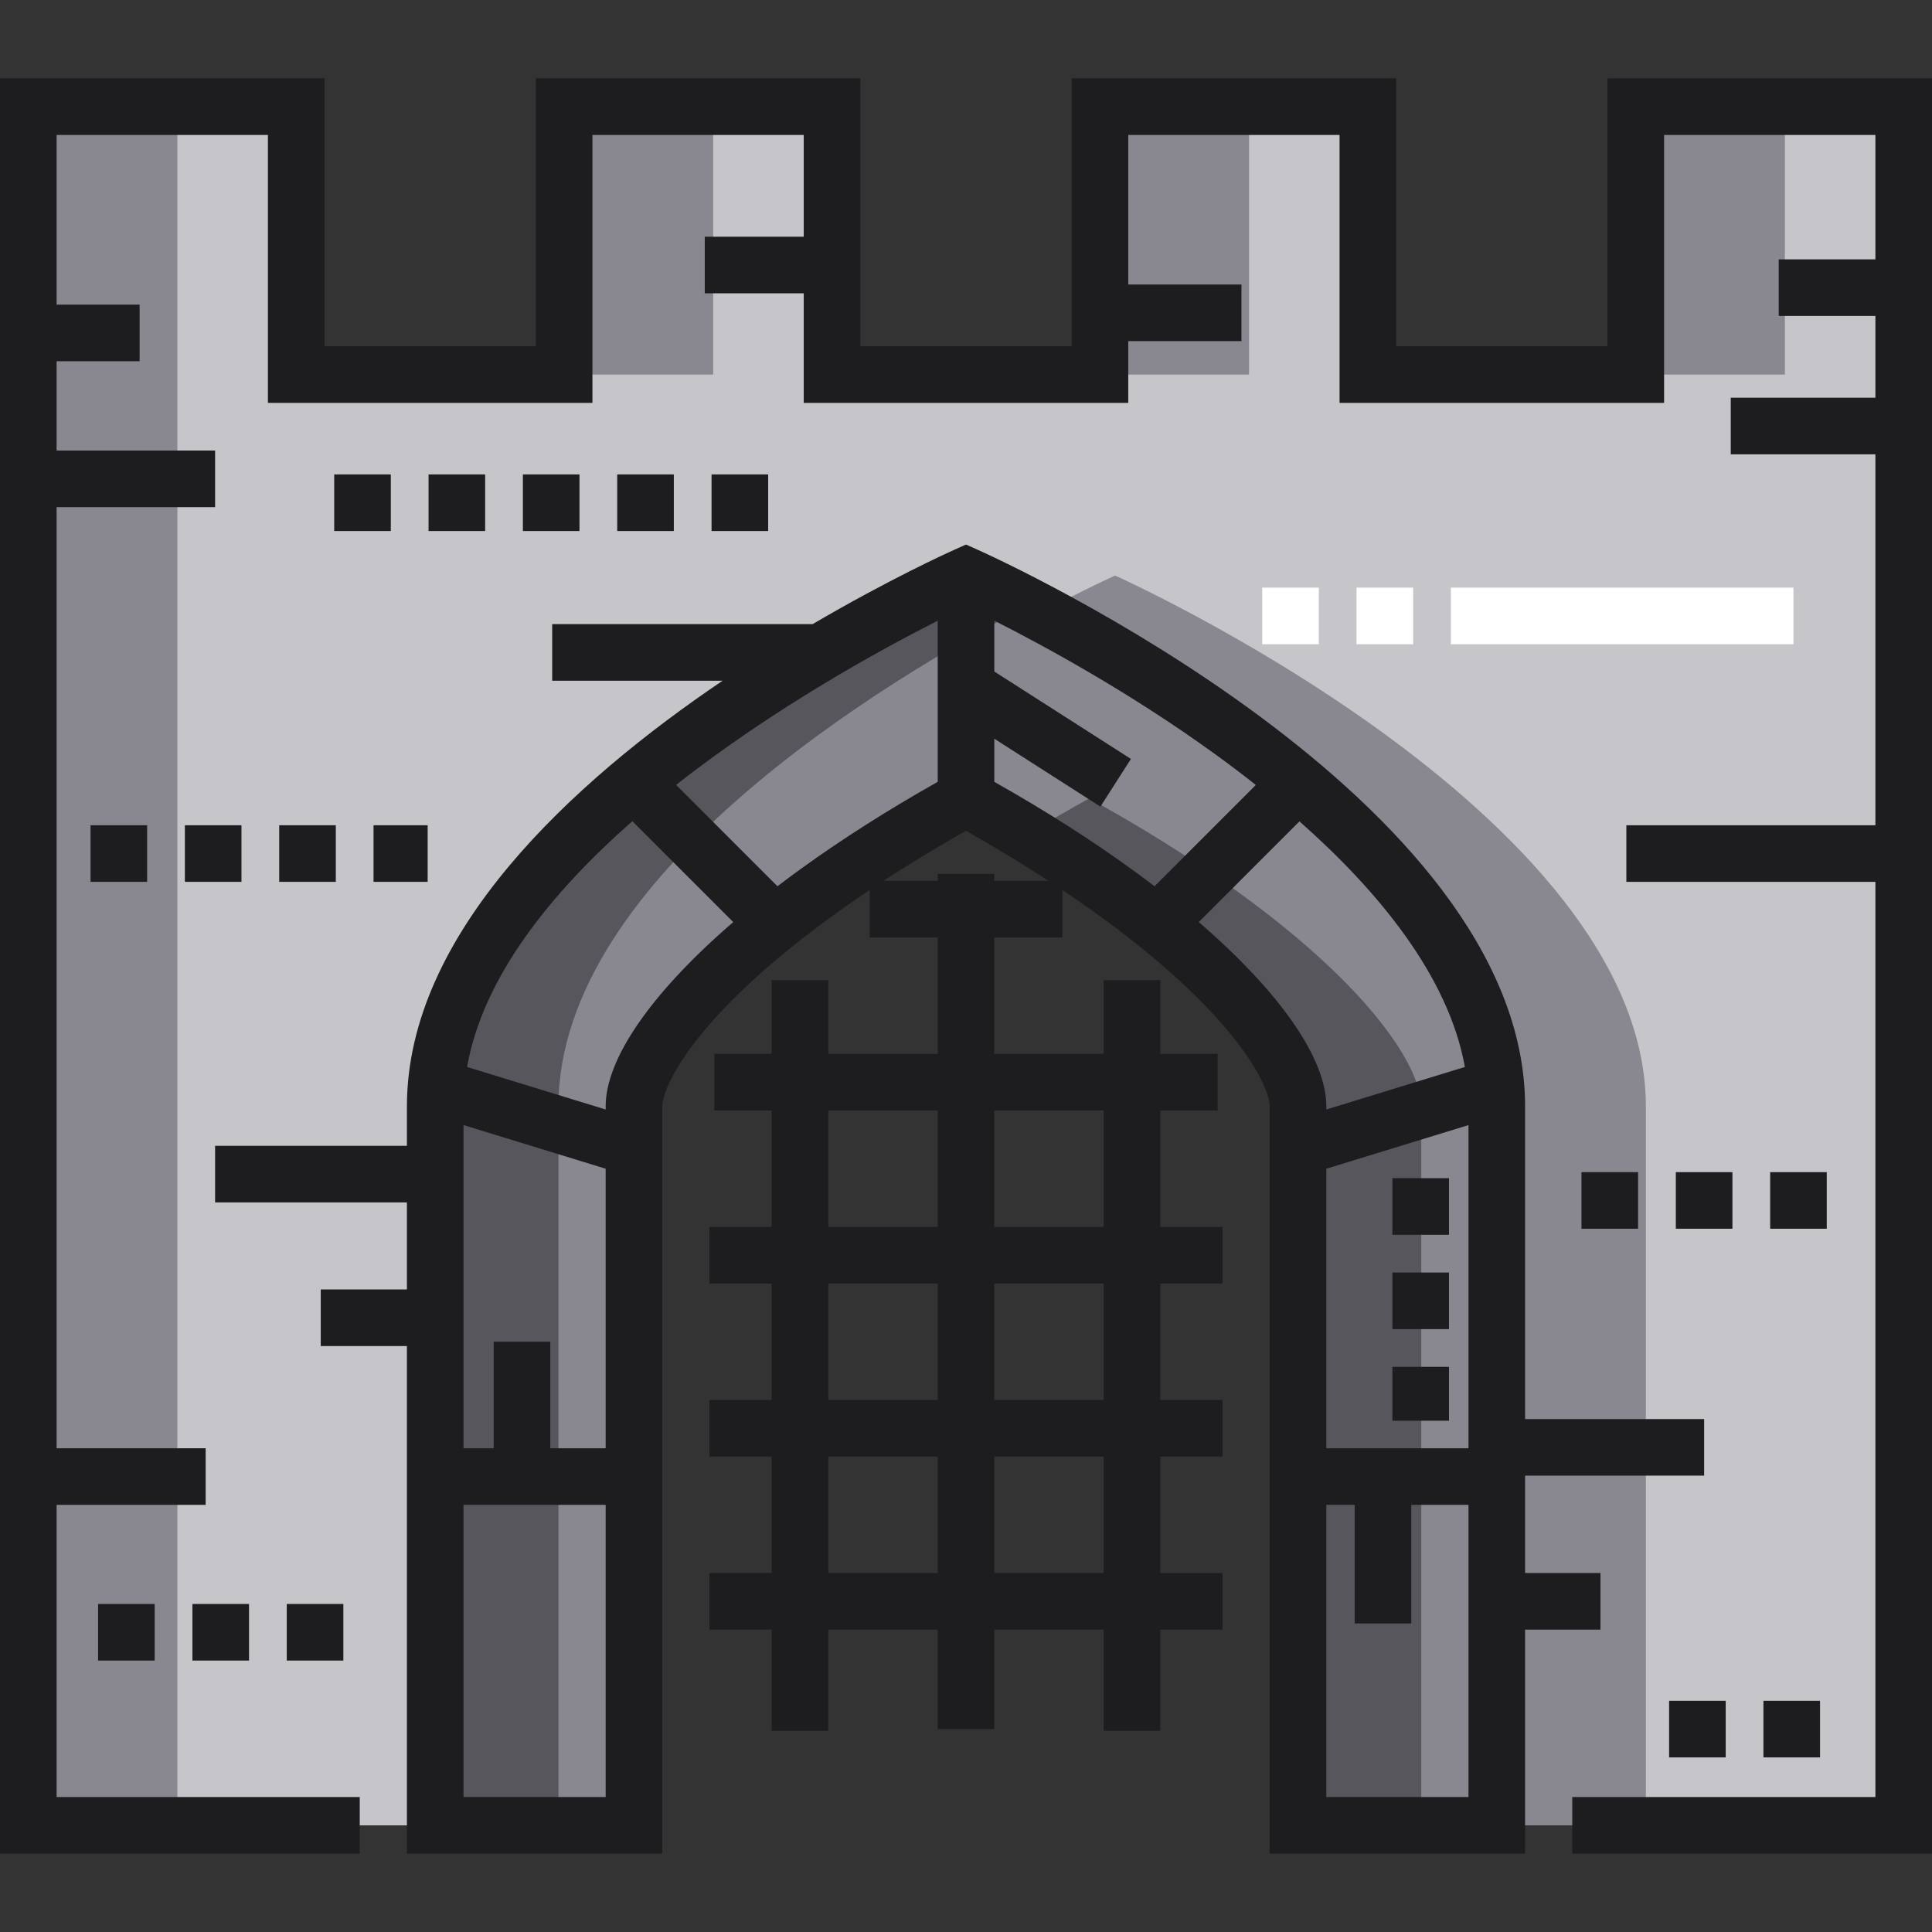 <?xml version="1.0" encoding="iso-8859-1"?>
<!-- Generator: Adobe Illustrator 19.0.0, SVG Export Plug-In . SVG Version: 6.00 Build 0)  -->
<svg version="1.1" id="Capa_1" xmlns="http://www.w3.org/2000/svg" xmlns:xlink="http://www.w3.org/1999/xlink" x="0px" y="0px"
	 viewBox="0 0 512 512" style="enable-background:new 0 0 512 512;" xml:space="preserve">
<rect x="0" y="0" width="512" height="512" fill="#333333" stroke="none"/>
<path style="fill:#898890;" d="M256,152.526c0,0-140.664,62.977-140.664,140.663v190.544h52.671V293.188
	c0-9.991,12.714-30.86,48.544-56.798c14.049-10.168,28.275-18.647,39.45-24.796c11.492,6.324,26.217,15.115,40.668,25.686
	c34.928,25.549,47.322,46.085,47.322,55.908v190.544h52.672V293.189C396.663,215.503,256,152.526,256,152.526z"/>
<g>
	<path style="fill:#57565C;" d="M329.329,237.281c-14.451-10.571-29.176-19.362-40.668-25.686
		c-4.94,2.718-10.477,5.893-16.331,9.467c7.769,4.743,16.098,10.19,24.339,16.219c34.928,25.549,47.322,46.085,47.322,55.908
		v190.544h32.659V293.188C376.651,283.366,364.257,262.83,329.329,237.281z"/>
	<path style="fill:#57565C;" d="M272.33,160.582c-9.981-5.211-16.33-8.056-16.33-8.056s-140.664,62.977-140.664,140.663v190.544
		h32.659V293.189C147.995,231.988,235.279,179.926,272.33,160.582z"/>
</g>
<path style="fill:#C6C5CA;" d="M433.5,28.266v71h-71v-71h-71v71h-71v-71h-71v71h-71v-71h-71v455.467h107.836V293.189
	C115.336,215.503,256,152.525,256,152.525s140.663,62.977,140.663,140.663v190.544H504.5V28.266H433.5z"/>
<g>
	<rect x="149.5" y="28.269" style="fill:#898890;" width="39.51" height="71"/>
	<rect x="433.5" y="28.269" style="fill:#898890;" width="39.51" height="71"/>
	<rect x="291.5" y="28.269" style="fill:#898890;" width="39.51" height="71"/>
	<path style="fill:#898890;" d="M295.51,152.525c0,0-7.815,3.5-19.755,9.862c38.731,20.638,120.908,71.421,120.908,130.801v190.544
		h39.51V293.189C436.173,215.503,295.51,152.525,295.51,152.525z"/>
	<rect x="7.5" y="28.269" style="fill:#898890;" width="39.51" height="455.47"/>
</g>
<g>
	<rect x="113.57" y="125.729" style="fill:#1D1D1F;" width="15" height="15"/>
	<rect x="88.57" y="125.729" style="fill:#1D1D1F;" width="15" height="15"/>
	<rect x="188.57" y="125.729" style="fill:#1D1D1F;" width="15" height="15"/>
	<rect x="163.57" y="125.729" style="fill:#1D1D1F;" width="15" height="15"/>
	<rect x="138.57" y="125.729" style="fill:#1D1D1F;" width="15" height="15"/>
	<rect x="23.994" y="218.699" style="fill:#1D1D1F;" width="15" height="15"/>
	<rect x="73.994" y="218.699" style="fill:#1D1D1F;" width="15" height="15"/>
	<rect x="98.99" y="218.699" style="fill:#1D1D1F;" width="14.343" height="15"/>
	<rect x="48.994" y="218.699" style="fill:#1D1D1F;" width="15" height="15"/>
	<rect x="25.994" y="425.069" style="fill:#1D1D1F;" width="15" height="15"/>
	<rect x="75.994" y="425.069" style="fill:#1D1D1F;" width="15" height="15"/>
	<rect x="50.994" y="425.069" style="fill:#1D1D1F;" width="15" height="15"/>
	<rect x="469.11" y="310.629" style="fill:#1D1D1F;" width="15" height="15"/>
	<rect x="444.11" y="310.629" style="fill:#1D1D1F;" width="15" height="15"/>
	<rect x="419.11" y="310.629" style="fill:#1D1D1F;" width="15" height="15"/>
	<rect x="467.33" y="450.729" style="fill:#1D1D1F;" width="15" height="15"/>
	<rect x="442.33" y="450.729" style="fill:#1D1D1F;" width="15" height="15"/>
	<polygon style="fill:#1D1D1F;" points="426,20.766 426,91.766 370,91.766 370,20.766 284,20.766 284,91.766 228,91.766 228,20.766 
		142,20.766 142,91.766 86,91.766 86,20.766 0,20.766 0,491.232 95.336,491.232 95.336,476.232 15,476.232 15,398.803 54.5,398.803 
		54.5,383.803 15,383.803 15,134.399 57,134.399 57,119.399 15,119.399 15,95.732 37,95.732 37,80.732 15,80.732 15,35.766 
		71,35.766 71,106.766 157,106.766 157,35.766 213,35.766 213,62.732 186.766,62.732 186.766,77.732 213,77.732 213,106.766 
		299,106.766 299,90.399 329,90.399 329,75.399 299,75.399 299,35.766 355,35.766 355,106.766 441,106.766 441,35.766 497,35.766 
		497,68.732 471.38,68.732 471.38,83.732 497,83.732 497,105.399 458.667,105.399 458.667,120.399 497,120.399 497,218.702 
		431,218.702 431,233.702 497,233.702 497,476.232 416.663,476.232 416.663,491.232 512,491.232 512,20.766 	"/>
	<path style="fill:#1D1D1F;" d="M424.139,431.869v-15h-19.976v-25.804h47.451v-15h-47.451v-82.877
		c0-81.606-139.174-144.855-145.099-147.509L256,144.309l-3.064,1.372c-1.892,0.847-17.387,7.885-37.589,19.72h-69.013v15h45.156
		c-39.594,26.769-83.652,66.873-83.652,112.789v10.465H57v15h50.837v23.065H85v15h22.837v134.514h67.671V293.188
		c0-4.959,8.164-23.737,45.442-50.723c3.068-2.22,6.249-4.425,9.514-6.614v12.566h18.038v30.862h-28.997v-19.53h-15v19.531h-15.201
		v15h15.201v30.863h-16.497v15h16.497v30.863h-16.497v15h16.497v30.862h-16.497v15h16.497v26.819h15v-26.818h28.997v26.363h15
		v-26.363h28.997v26.819h15v-26.819h16.492v-15h-16.492v-30.862h16.492v-15h-16.492v-30.863h16.492v-15h-16.492v-30.863h15.196v-15
		h-15.196v-19.532h-15v19.531h-28.997v-30.862h18.033v-12.565c3.689,2.474,7.271,4.969,10.707,7.482
		c36.3,26.551,44.249,44.989,44.249,49.854v198.044h67.672v-59.364H424.139z M219.505,294.28h28.997v30.863h-28.997V294.28z
		 M219.505,340.144h28.997v30.863h-28.997V340.144z M219.505,416.869v-30.862h28.997v30.862H219.505z M292.499,416.869h-28.997
		v-30.862h28.997V416.869z M292.499,371.007h-28.997v-30.863h28.997V371.007z M292.499,294.28v30.863h-28.997V294.28H292.499z
		 M351.491,383.803v-74.08l37.672-11.564v85.645h-37.672V383.803z M160.508,383.803h-14.675v-28.237h-15v28.237h-7.996v-85.645
		l37.671,11.564V383.803z M122.837,476.232v-77.43h37.671v77.43H122.837z M160.508,293.188v0.842l-36.723-11.273
		c4.211-23.829,22.215-46.177,43.798-65.131l26.734,26.734C172.853,262.856,160.508,280.433,160.508,293.188z M212.155,230.315
		c-2.096,1.517-4.134,3.034-6.119,4.55l-26.86-26.86c26.017-20.462,54.387-35.943,69.325-43.505v42.696
		C235.355,214.604,223.137,222.367,212.155,230.315z M263.502,233.419v-1.823h-15v1.823H234.14
		c6.911-4.508,14.213-8.935,21.862-13.24c7.652,4.307,14.946,8.734,21.854,13.24H263.502z M263.502,207.199v-11.433l28.122,17.997
		l8.086-12.635l-36.208-23.171v-13.469c12.876,6.501,35.731,18.882,58.432,35.313c3.566,2.582,7.213,5.332,10.872,8.224
		l-26.844,26.844c-1.588-1.213-3.204-2.427-4.863-3.641C289.798,222.962,277.159,214.893,263.502,207.199z M317.684,244.36
		l26.686-26.686c20.686,18.263,39.479,40.867,43.841,65.085l-36.719,11.272v-0.843C351.491,280.462,339.136,262.854,317.684,244.36z
		 M351.491,476.232v-77.43H359v31.43h15v-31.43h15.163v77.43H351.491z"/>
	<rect x="369" y="337.229" style="fill:#1D1D1F;" width="15" height="15"/>
	<rect x="369" y="312.229" style="fill:#1D1D1F;" width="15" height="15"/>
	<rect x="369" y="362.229" style="fill:#1D1D1F;" width="15" height="14.274"/>
</g>
<g>
	<rect x="384.5" y="155.729" style="fill:#FFFFFF;" width="90.78" height="15"/>
	<rect x="359.5" y="155.729" style="fill:#FFFFFF;" width="15" height="15"/>
	<rect x="334.5" y="155.729" style="fill:#FFFFFF;" width="15" height="15"/>
</g>
<g>
</g>
<g>
</g>
<g>
</g>
<g>
</g>
<g>
</g>
<g>
</g>
<g>
</g>
<g>
</g>
<g>
</g>
<g>
</g>
<g>
</g>
<g>
</g>
<g>
</g>
<g>
</g>
<g>
</g>
</svg>
